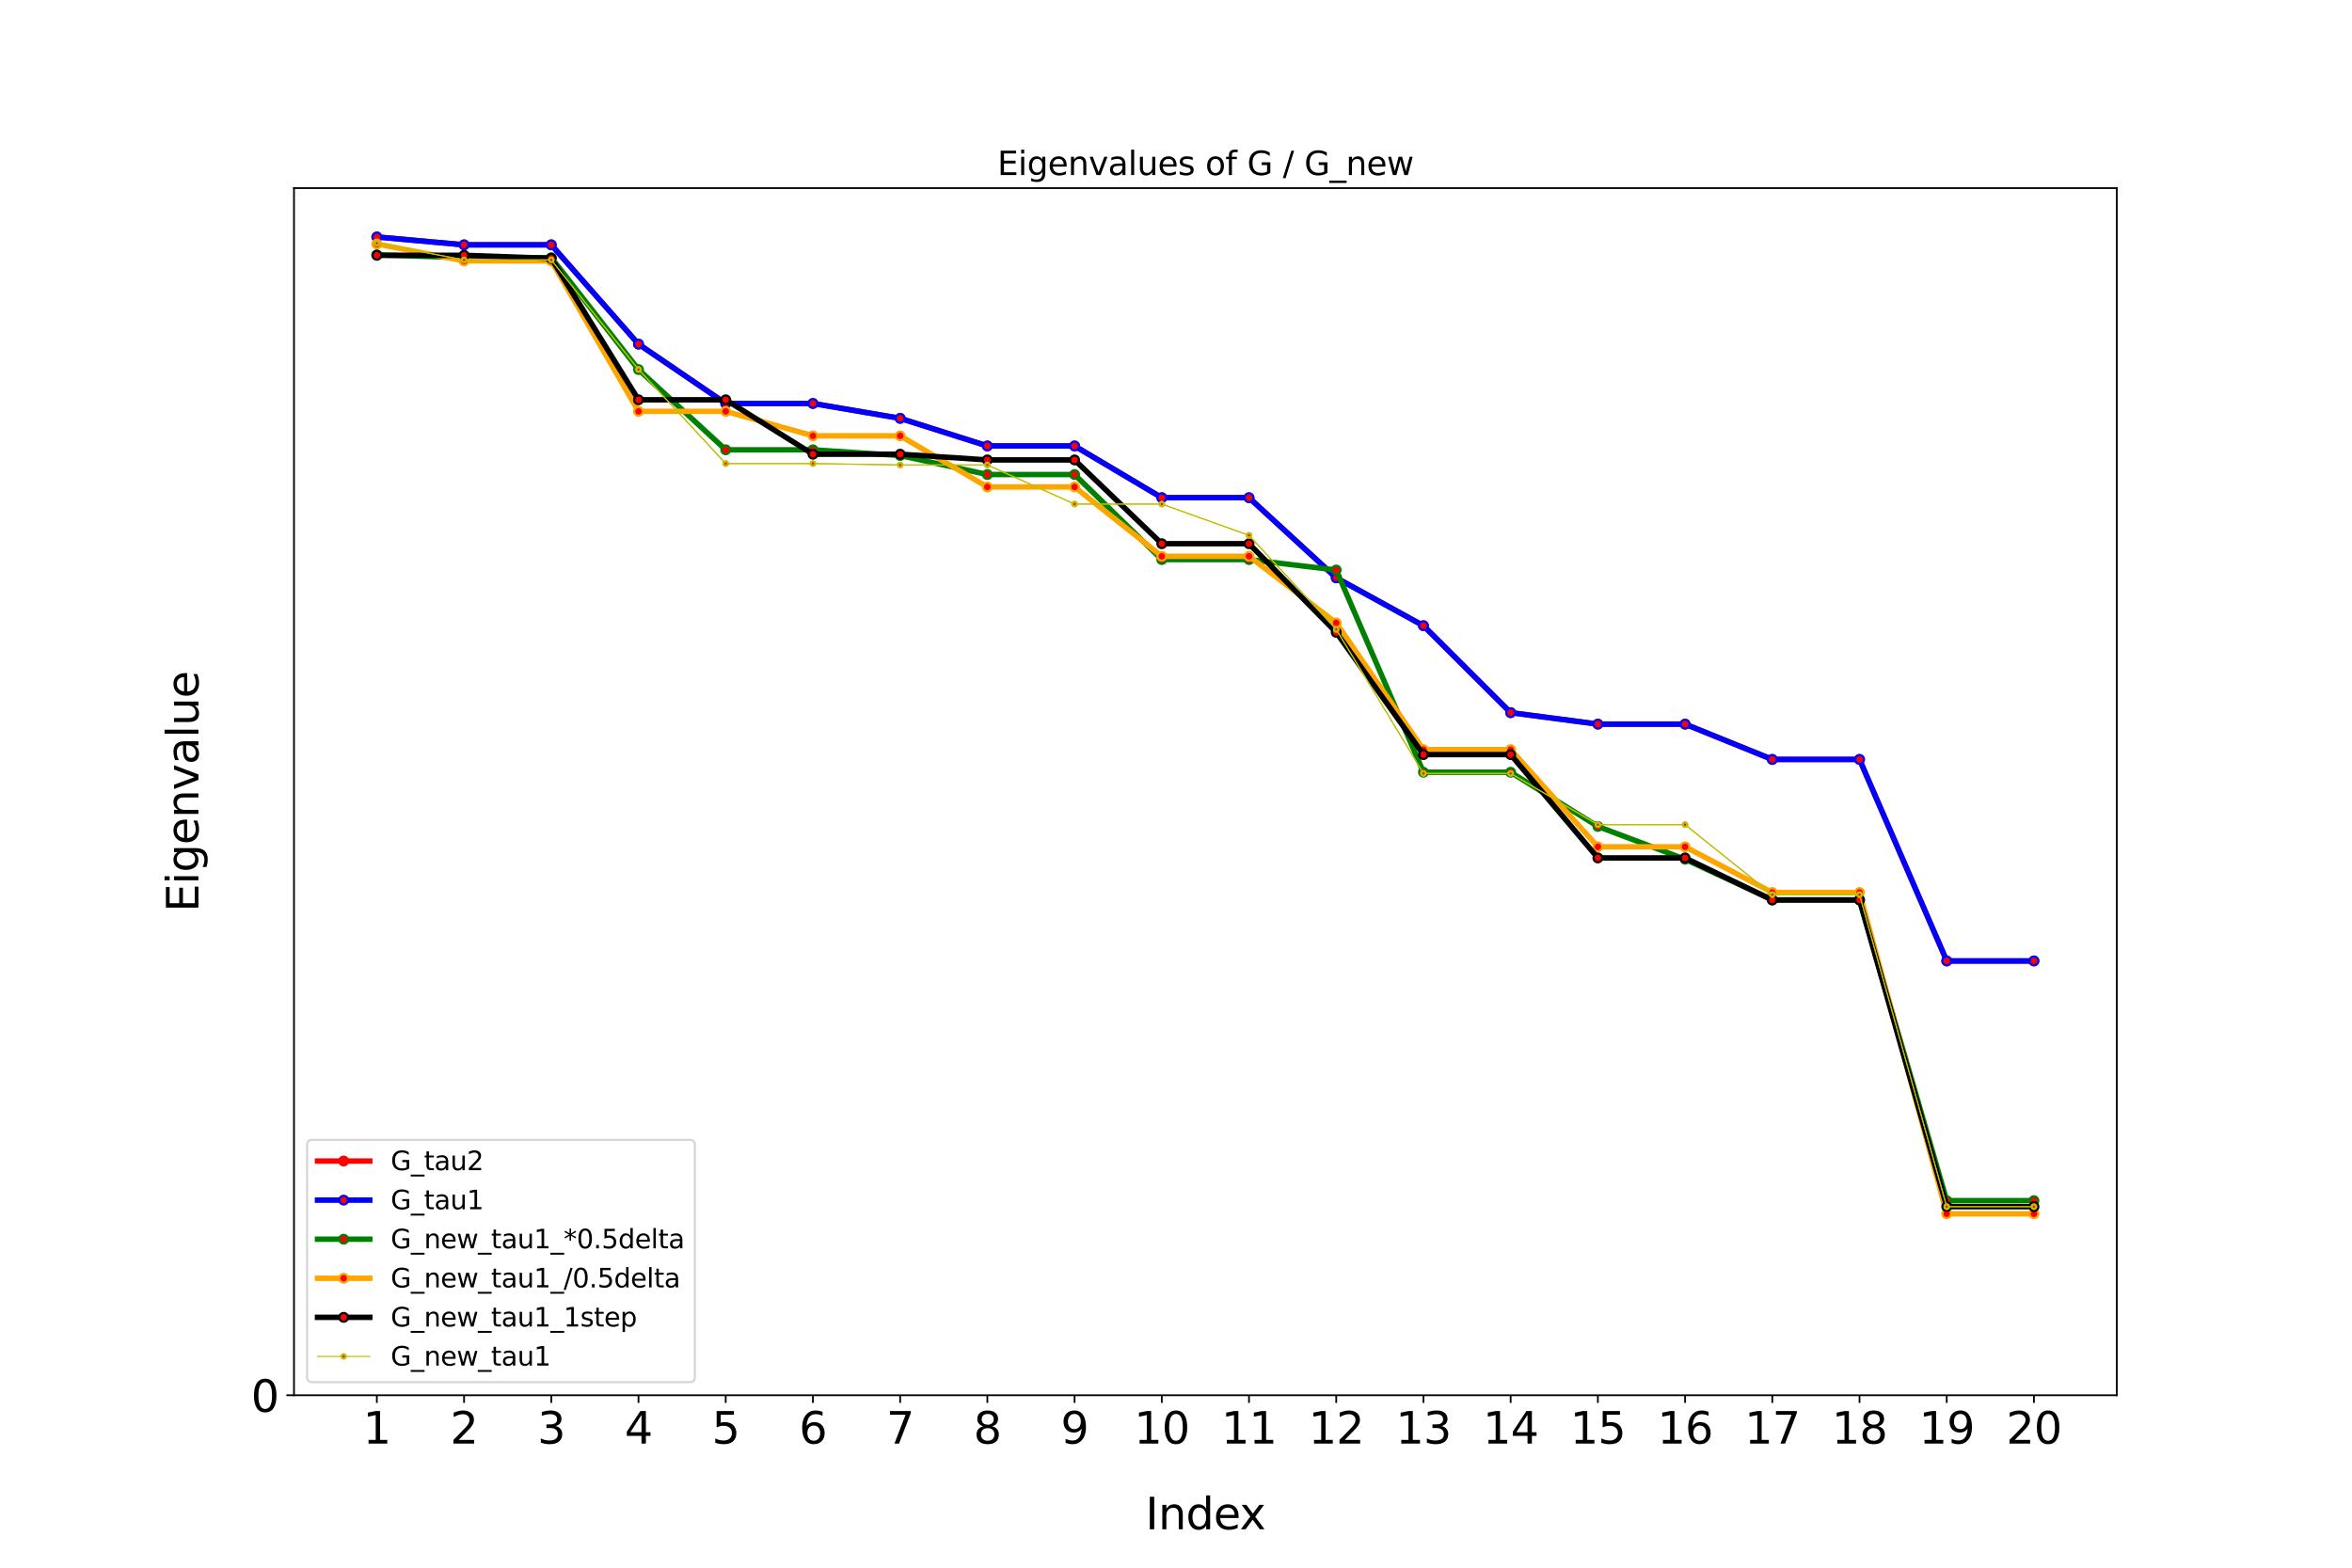 <?xml version="1.0" encoding="utf-8" standalone="no"?>
<!DOCTYPE svg PUBLIC "-//W3C//DTD SVG 1.1//EN"
  "http://www.w3.org/Graphics/SVG/1.1/DTD/svg11.dtd">
<svg xmlns:xlink="http://www.w3.org/1999/xlink" width="1080pt" height="720pt" viewBox="0 0 1080 720" xmlns="http://www.w3.org/2000/svg" version="1.1">
 <defs>
  <style type="text/css">*{stroke-linejoin: round; stroke-linecap: butt}</style>
 </defs>
 <g id="figure_1">
  <g id="patch_1">
   <path d="M 0 720 
L 1080 720 
L 1080 0 
L 0 0 
z
" style="fill: #ffffff"/>
  </g>
  <g id="axes_1">
   <g id="patch_2">
    <path d="M 135 640.8 
L 972 640.8 
L 972 86.4 
L 135 86.4 
z
" style="fill: #ffffff"/>
   </g>
   <g id="matplotlib.axis_1">
    <g id="xtick_1">
     <g id="line2d_1">
      <defs>
       <path id="mea03923ef5" d="M 0 0 
L 0 3.5 
" style="stroke: #000000; stroke-width: 0.8"/>
      </defs>
      <g>
       <use xlink:href="#mea03923ef5" x="173.045" y="640.8" style="stroke: #000000; stroke-width: 0.8"/>
      </g>
     </g>
     <g id="text_1">
      <!-- 1 -->
      <g transform="translate(166.683 662.997) scale(0.2 -0.2)">
       <defs>
        <path id="DejaVuSans-31" d="M 794 531 
L 1825 531 
L 1825 4091 
L 703 3866 
L 703 4441 
L 1819 4666 
L 2450 4666 
L 2450 531 
L 3481 531 
L 3481 0 
L 794 0 
L 794 531 
z
" transform="scale(0.016)"/>
       </defs>
       <use xlink:href="#DejaVuSans-31"/>
      </g>
     </g>
    </g>
    <g id="xtick_2">
     <g id="line2d_2">
      <g>
       <use xlink:href="#mea03923ef5" x="213.093" y="640.8" style="stroke: #000000; stroke-width: 0.8"/>
      </g>
     </g>
     <g id="text_2">
      <!-- 2 -->
      <g transform="translate(206.731 662.997) scale(0.2 -0.2)">
       <defs>
        <path id="DejaVuSans-32" d="M 1228 531 
L 3431 531 
L 3431 0 
L 469 0 
L 469 531 
Q 828 903 1448 1529 
Q 2069 2156 2228 2338 
Q 2531 2678 2651 2914 
Q 2772 3150 2772 3378 
Q 2772 3750 2511 3984 
Q 2250 4219 1831 4219 
Q 1534 4219 1204 4116 
Q 875 4013 500 3803 
L 500 4441 
Q 881 4594 1212 4672 
Q 1544 4750 1819 4750 
Q 2544 4750 2975 4387 
Q 3406 4025 3406 3419 
Q 3406 3131 3298 2873 
Q 3191 2616 2906 2266 
Q 2828 2175 2409 1742 
Q 1991 1309 1228 531 
z
" transform="scale(0.016)"/>
       </defs>
       <use xlink:href="#DejaVuSans-32"/>
      </g>
     </g>
    </g>
    <g id="xtick_3">
     <g id="line2d_3">
      <g>
       <use xlink:href="#mea03923ef5" x="253.141" y="640.8" style="stroke: #000000; stroke-width: 0.8"/>
      </g>
     </g>
     <g id="text_3">
      <!-- 3 -->
      <g transform="translate(246.779 662.997) scale(0.2 -0.2)">
       <defs>
        <path id="DejaVuSans-33" d="M 2597 2516 
Q 3050 2419 3304 2112 
Q 3559 1806 3559 1356 
Q 3559 666 3084 287 
Q 2609 -91 1734 -91 
Q 1441 -91 1130 -33 
Q 819 25 488 141 
L 488 750 
Q 750 597 1062 519 
Q 1375 441 1716 441 
Q 2309 441 2620 675 
Q 2931 909 2931 1356 
Q 2931 1769 2642 2001 
Q 2353 2234 1838 2234 
L 1294 2234 
L 1294 2753 
L 1863 2753 
Q 2328 2753 2575 2939 
Q 2822 3125 2822 3475 
Q 2822 3834 2567 4026 
Q 2313 4219 1838 4219 
Q 1578 4219 1281 4162 
Q 984 4106 628 3988 
L 628 4550 
Q 988 4650 1302 4700 
Q 1616 4750 1894 4750 
Q 2613 4750 3031 4423 
Q 3450 4097 3450 3541 
Q 3450 3153 3228 2886 
Q 3006 2619 2597 2516 
z
" transform="scale(0.016)"/>
       </defs>
       <use xlink:href="#DejaVuSans-33"/>
      </g>
     </g>
    </g>
    <g id="xtick_4">
     <g id="line2d_4">
      <g>
       <use xlink:href="#mea03923ef5" x="293.189" y="640.8" style="stroke: #000000; stroke-width: 0.8"/>
      </g>
     </g>
     <g id="text_4">
      <!-- 4 -->
      <g transform="translate(286.826 662.997) scale(0.2 -0.2)">
       <defs>
        <path id="DejaVuSans-34" d="M 2419 4116 
L 825 1625 
L 2419 1625 
L 2419 4116 
z
M 2253 4666 
L 3047 4666 
L 3047 1625 
L 3713 1625 
L 3713 1100 
L 3047 1100 
L 3047 0 
L 2419 0 
L 2419 1100 
L 313 1100 
L 313 1709 
L 2253 4666 
z
" transform="scale(0.016)"/>
       </defs>
       <use xlink:href="#DejaVuSans-34"/>
      </g>
     </g>
    </g>
    <g id="xtick_5">
     <g id="line2d_5">
      <g>
       <use xlink:href="#mea03923ef5" x="333.237" y="640.8" style="stroke: #000000; stroke-width: 0.8"/>
      </g>
     </g>
     <g id="text_5">
      <!-- 5 -->
      <g transform="translate(326.874 662.997) scale(0.2 -0.2)">
       <defs>
        <path id="DejaVuSans-35" d="M 691 4666 
L 3169 4666 
L 3169 4134 
L 1269 4134 
L 1269 2991 
Q 1406 3038 1543 3061 
Q 1681 3084 1819 3084 
Q 2600 3084 3056 2656 
Q 3513 2228 3513 1497 
Q 3513 744 3044 326 
Q 2575 -91 1722 -91 
Q 1428 -91 1123 -41 
Q 819 9 494 109 
L 494 744 
Q 775 591 1075 516 
Q 1375 441 1709 441 
Q 2250 441 2565 725 
Q 2881 1009 2881 1497 
Q 2881 1984 2565 2268 
Q 2250 2553 1709 2553 
Q 1456 2553 1204 2497 
Q 953 2441 691 2322 
L 691 4666 
z
" transform="scale(0.016)"/>
       </defs>
       <use xlink:href="#DejaVuSans-35"/>
      </g>
     </g>
    </g>
    <g id="xtick_6">
     <g id="line2d_6">
      <g>
       <use xlink:href="#mea03923ef5" x="373.285" y="640.8" style="stroke: #000000; stroke-width: 0.8"/>
      </g>
     </g>
     <g id="text_6">
      <!-- 6 -->
      <g transform="translate(366.922 662.997) scale(0.2 -0.2)">
       <defs>
        <path id="DejaVuSans-36" d="M 2113 2584 
Q 1688 2584 1439 2293 
Q 1191 2003 1191 1497 
Q 1191 994 1439 701 
Q 1688 409 2113 409 
Q 2538 409 2786 701 
Q 3034 994 3034 1497 
Q 3034 2003 2786 2293 
Q 2538 2584 2113 2584 
z
M 3366 4563 
L 3366 3988 
Q 3128 4100 2886 4159 
Q 2644 4219 2406 4219 
Q 1781 4219 1451 3797 
Q 1122 3375 1075 2522 
Q 1259 2794 1537 2939 
Q 1816 3084 2150 3084 
Q 2853 3084 3261 2657 
Q 3669 2231 3669 1497 
Q 3669 778 3244 343 
Q 2819 -91 2113 -91 
Q 1303 -91 875 529 
Q 447 1150 447 2328 
Q 447 3434 972 4092 
Q 1497 4750 2381 4750 
Q 2619 4750 2861 4703 
Q 3103 4656 3366 4563 
z
" transform="scale(0.016)"/>
       </defs>
       <use xlink:href="#DejaVuSans-36"/>
      </g>
     </g>
    </g>
    <g id="xtick_7">
     <g id="line2d_7">
      <g>
       <use xlink:href="#mea03923ef5" x="413.333" y="640.8" style="stroke: #000000; stroke-width: 0.8"/>
      </g>
     </g>
     <g id="text_7">
      <!-- 7 -->
      <g transform="translate(406.97 662.997) scale(0.2 -0.2)">
       <defs>
        <path id="DejaVuSans-37" d="M 525 4666 
L 3525 4666 
L 3525 4397 
L 1831 0 
L 1172 0 
L 2766 4134 
L 525 4134 
L 525 4666 
z
" transform="scale(0.016)"/>
       </defs>
       <use xlink:href="#DejaVuSans-37"/>
      </g>
     </g>
    </g>
    <g id="xtick_8">
     <g id="line2d_8">
      <g>
       <use xlink:href="#mea03923ef5" x="453.38" y="640.8" style="stroke: #000000; stroke-width: 0.8"/>
      </g>
     </g>
     <g id="text_8">
      <!-- 8 -->
      <g transform="translate(447.018 662.997) scale(0.2 -0.2)">
       <defs>
        <path id="DejaVuSans-38" d="M 2034 2216 
Q 1584 2216 1326 1975 
Q 1069 1734 1069 1313 
Q 1069 891 1326 650 
Q 1584 409 2034 409 
Q 2484 409 2743 651 
Q 3003 894 3003 1313 
Q 3003 1734 2745 1975 
Q 2488 2216 2034 2216 
z
M 1403 2484 
Q 997 2584 770 2862 
Q 544 3141 544 3541 
Q 544 4100 942 4425 
Q 1341 4750 2034 4750 
Q 2731 4750 3128 4425 
Q 3525 4100 3525 3541 
Q 3525 3141 3298 2862 
Q 3072 2584 2669 2484 
Q 3125 2378 3379 2068 
Q 3634 1759 3634 1313 
Q 3634 634 3220 271 
Q 2806 -91 2034 -91 
Q 1263 -91 848 271 
Q 434 634 434 1313 
Q 434 1759 690 2068 
Q 947 2378 1403 2484 
z
M 1172 3481 
Q 1172 3119 1398 2916 
Q 1625 2713 2034 2713 
Q 2441 2713 2670 2916 
Q 2900 3119 2900 3481 
Q 2900 3844 2670 4047 
Q 2441 4250 2034 4250 
Q 1625 4250 1398 4047 
Q 1172 3844 1172 3481 
z
" transform="scale(0.016)"/>
       </defs>
       <use xlink:href="#DejaVuSans-38"/>
      </g>
     </g>
    </g>
    <g id="xtick_9">
     <g id="line2d_9">
      <g>
       <use xlink:href="#mea03923ef5" x="493.428" y="640.8" style="stroke: #000000; stroke-width: 0.8"/>
      </g>
     </g>
     <g id="text_9">
      <!-- 9 -->
      <g transform="translate(487.066 662.997) scale(0.2 -0.2)">
       <defs>
        <path id="DejaVuSans-39" d="M 703 97 
L 703 672 
Q 941 559 1184 500 
Q 1428 441 1663 441 
Q 2288 441 2617 861 
Q 2947 1281 2994 2138 
Q 2813 1869 2534 1725 
Q 2256 1581 1919 1581 
Q 1219 1581 811 2004 
Q 403 2428 403 3163 
Q 403 3881 828 4315 
Q 1253 4750 1959 4750 
Q 2769 4750 3195 4129 
Q 3622 3509 3622 2328 
Q 3622 1225 3098 567 
Q 2575 -91 1691 -91 
Q 1453 -91 1209 -44 
Q 966 3 703 97 
z
M 1959 2075 
Q 2384 2075 2632 2365 
Q 2881 2656 2881 3163 
Q 2881 3666 2632 3958 
Q 2384 4250 1959 4250 
Q 1534 4250 1286 3958 
Q 1038 3666 1038 3163 
Q 1038 2656 1286 2365 
Q 1534 2075 1959 2075 
z
" transform="scale(0.016)"/>
       </defs>
       <use xlink:href="#DejaVuSans-39"/>
      </g>
     </g>
    </g>
    <g id="xtick_10">
     <g id="line2d_10">
      <g>
       <use xlink:href="#mea03923ef5" x="533.476" y="640.8" style="stroke: #000000; stroke-width: 0.8"/>
      </g>
     </g>
     <g id="text_10">
      <!-- 10 -->
      <g transform="translate(520.751 662.997) scale(0.2 -0.2)">
       <defs>
        <path id="DejaVuSans-30" d="M 2034 4250 
Q 1547 4250 1301 3770 
Q 1056 3291 1056 2328 
Q 1056 1369 1301 889 
Q 1547 409 2034 409 
Q 2525 409 2770 889 
Q 3016 1369 3016 2328 
Q 3016 3291 2770 3770 
Q 2525 4250 2034 4250 
z
M 2034 4750 
Q 2819 4750 3233 4129 
Q 3647 3509 3647 2328 
Q 3647 1150 3233 529 
Q 2819 -91 2034 -91 
Q 1250 -91 836 529 
Q 422 1150 422 2328 
Q 422 3509 836 4129 
Q 1250 4750 2034 4750 
z
" transform="scale(0.016)"/>
       </defs>
       <use xlink:href="#DejaVuSans-31"/>
       <use xlink:href="#DejaVuSans-30" x="63.623"/>
      </g>
     </g>
    </g>
    <g id="xtick_11">
     <g id="line2d_11">
      <g>
       <use xlink:href="#mea03923ef5" x="573.524" y="640.8" style="stroke: #000000; stroke-width: 0.8"/>
      </g>
     </g>
     <g id="text_11">
      <!-- 11 -->
      <g transform="translate(560.799 662.997) scale(0.2 -0.2)">
       <use xlink:href="#DejaVuSans-31"/>
       <use xlink:href="#DejaVuSans-31" x="63.623"/>
      </g>
     </g>
    </g>
    <g id="xtick_12">
     <g id="line2d_12">
      <g>
       <use xlink:href="#mea03923ef5" x="613.572" y="640.8" style="stroke: #000000; stroke-width: 0.8"/>
      </g>
     </g>
     <g id="text_12">
      <!-- 12 -->
      <g transform="translate(600.847 662.997) scale(0.2 -0.2)">
       <use xlink:href="#DejaVuSans-31"/>
       <use xlink:href="#DejaVuSans-32" x="63.623"/>
      </g>
     </g>
    </g>
    <g id="xtick_13">
     <g id="line2d_13">
      <g>
       <use xlink:href="#mea03923ef5" x="653.62" y="640.8" style="stroke: #000000; stroke-width: 0.8"/>
      </g>
     </g>
     <g id="text_13">
      <!-- 13 -->
      <g transform="translate(640.895 662.997) scale(0.2 -0.2)">
       <use xlink:href="#DejaVuSans-31"/>
       <use xlink:href="#DejaVuSans-33" x="63.623"/>
      </g>
     </g>
    </g>
    <g id="xtick_14">
     <g id="line2d_14">
      <g>
       <use xlink:href="#mea03923ef5" x="693.667" y="640.8" style="stroke: #000000; stroke-width: 0.8"/>
      </g>
     </g>
     <g id="text_14">
      <!-- 14 -->
      <g transform="translate(680.942 662.997) scale(0.2 -0.2)">
       <use xlink:href="#DejaVuSans-31"/>
       <use xlink:href="#DejaVuSans-34" x="63.623"/>
      </g>
     </g>
    </g>
    <g id="xtick_15">
     <g id="line2d_15">
      <g>
       <use xlink:href="#mea03923ef5" x="733.715" y="640.8" style="stroke: #000000; stroke-width: 0.8"/>
      </g>
     </g>
     <g id="text_15">
      <!-- 15 -->
      <g transform="translate(720.99 662.997) scale(0.2 -0.2)">
       <use xlink:href="#DejaVuSans-31"/>
       <use xlink:href="#DejaVuSans-35" x="63.623"/>
      </g>
     </g>
    </g>
    <g id="xtick_16">
     <g id="line2d_16">
      <g>
       <use xlink:href="#mea03923ef5" x="773.763" y="640.8" style="stroke: #000000; stroke-width: 0.8"/>
      </g>
     </g>
     <g id="text_16">
      <!-- 16 -->
      <g transform="translate(761.038 662.997) scale(0.2 -0.2)">
       <use xlink:href="#DejaVuSans-31"/>
       <use xlink:href="#DejaVuSans-36" x="63.623"/>
      </g>
     </g>
    </g>
    <g id="xtick_17">
     <g id="line2d_17">
      <g>
       <use xlink:href="#mea03923ef5" x="813.811" y="640.8" style="stroke: #000000; stroke-width: 0.8"/>
      </g>
     </g>
     <g id="text_17">
      <!-- 17 -->
      <g transform="translate(801.086 662.997) scale(0.2 -0.2)">
       <use xlink:href="#DejaVuSans-31"/>
       <use xlink:href="#DejaVuSans-37" x="63.623"/>
      </g>
     </g>
    </g>
    <g id="xtick_18">
     <g id="line2d_18">
      <g>
       <use xlink:href="#mea03923ef5" x="853.859" y="640.8" style="stroke: #000000; stroke-width: 0.8"/>
      </g>
     </g>
     <g id="text_18">
      <!-- 18 -->
      <g transform="translate(841.134 662.997) scale(0.2 -0.2)">
       <use xlink:href="#DejaVuSans-31"/>
       <use xlink:href="#DejaVuSans-38" x="63.623"/>
      </g>
     </g>
    </g>
    <g id="xtick_19">
     <g id="line2d_19">
      <g>
       <use xlink:href="#mea03923ef5" x="893.907" y="640.8" style="stroke: #000000; stroke-width: 0.8"/>
      </g>
     </g>
     <g id="text_19">
      <!-- 19 -->
      <g transform="translate(881.182 662.997) scale(0.2 -0.2)">
       <use xlink:href="#DejaVuSans-31"/>
       <use xlink:href="#DejaVuSans-39" x="63.623"/>
      </g>
     </g>
    </g>
    <g id="xtick_20">
     <g id="line2d_20">
      <g>
       <use xlink:href="#mea03923ef5" x="933.955" y="640.8" style="stroke: #000000; stroke-width: 0.8"/>
      </g>
     </g>
     <g id="text_20">
      <!-- 20 -->
      <g transform="translate(921.23 662.997) scale(0.2 -0.2)">
       <use xlink:href="#DejaVuSans-32"/>
       <use xlink:href="#DejaVuSans-30" x="63.623"/>
      </g>
     </g>
    </g>
    <g id="text_21">
     <!-- Index -->
     <g transform="translate(525.967 702.353) scale(0.2 -0.2)">
      <defs>
       <path id="DejaVuSans-49" d="M 628 4666 
L 1259 4666 
L 1259 0 
L 628 0 
L 628 4666 
z
" transform="scale(0.016)"/>
       <path id="DejaVuSans-6e" d="M 3513 2113 
L 3513 0 
L 2938 0 
L 2938 2094 
Q 2938 2591 2744 2837 
Q 2550 3084 2163 3084 
Q 1697 3084 1428 2787 
Q 1159 2491 1159 1978 
L 1159 0 
L 581 0 
L 581 3500 
L 1159 3500 
L 1159 2956 
Q 1366 3272 1645 3428 
Q 1925 3584 2291 3584 
Q 2894 3584 3203 3211 
Q 3513 2838 3513 2113 
z
" transform="scale(0.016)"/>
       <path id="DejaVuSans-64" d="M 2906 2969 
L 2906 4863 
L 3481 4863 
L 3481 0 
L 2906 0 
L 2906 525 
Q 2725 213 2448 61 
Q 2172 -91 1784 -91 
Q 1150 -91 751 415 
Q 353 922 353 1747 
Q 353 2572 751 3078 
Q 1150 3584 1784 3584 
Q 2172 3584 2448 3432 
Q 2725 3281 2906 2969 
z
M 947 1747 
Q 947 1113 1208 752 
Q 1469 391 1925 391 
Q 2381 391 2643 752 
Q 2906 1113 2906 1747 
Q 2906 2381 2643 2742 
Q 2381 3103 1925 3103 
Q 1469 3103 1208 2742 
Q 947 2381 947 1747 
z
" transform="scale(0.016)"/>
       <path id="DejaVuSans-65" d="M 3597 1894 
L 3597 1613 
L 953 1613 
Q 991 1019 1311 708 
Q 1631 397 2203 397 
Q 2534 397 2845 478 
Q 3156 559 3463 722 
L 3463 178 
Q 3153 47 2828 -22 
Q 2503 -91 2169 -91 
Q 1331 -91 842 396 
Q 353 884 353 1716 
Q 353 2575 817 3079 
Q 1281 3584 2069 3584 
Q 2775 3584 3186 3129 
Q 3597 2675 3597 1894 
z
M 3022 2063 
Q 3016 2534 2758 2815 
Q 2500 3097 2075 3097 
Q 1594 3097 1305 2825 
Q 1016 2553 972 2059 
L 3022 2063 
z
" transform="scale(0.016)"/>
       <path id="DejaVuSans-78" d="M 3513 3500 
L 2247 1797 
L 3578 0 
L 2900 0 
L 1881 1375 
L 863 0 
L 184 0 
L 1544 1831 
L 300 3500 
L 978 3500 
L 1906 2253 
L 2834 3500 
L 3513 3500 
z
" transform="scale(0.016)"/>
      </defs>
      <use xlink:href="#DejaVuSans-49"/>
      <use xlink:href="#DejaVuSans-6e" x="29.492"/>
      <use xlink:href="#DejaVuSans-64" x="92.871"/>
      <use xlink:href="#DejaVuSans-65" x="156.348"/>
      <use xlink:href="#DejaVuSans-78" x="216.121"/>
     </g>
    </g>
   </g>
   <g id="matplotlib.axis_2">
    <g id="ytick_1">
     <g id="line2d_21">
      <defs>
       <path id="mc230d4b2c9" d="M 0 0 
L -3.5 0 
" style="stroke: #000000; stroke-width: 0.8"/>
      </defs>
      <g>
       <use xlink:href="#mc230d4b2c9" x="135" y="640.8" style="stroke: #000000; stroke-width: 0.8"/>
      </g>
     </g>
     <g id="text_22">
      <!-- 0 -->
      <g transform="translate(115.275 648.398) scale(0.2 -0.2)">
       <use xlink:href="#DejaVuSans-30"/>
      </g>
     </g>
    </g>
    <g id="text_23">
     <!-- Eigenvalue -->
     <g transform="translate(91.116 418.852) rotate(-90) scale(0.2 -0.2)">
      <defs>
       <path id="DejaVuSans-45" d="M 628 4666 
L 3578 4666 
L 3578 4134 
L 1259 4134 
L 1259 2753 
L 3481 2753 
L 3481 2222 
L 1259 2222 
L 1259 531 
L 3634 531 
L 3634 0 
L 628 0 
L 628 4666 
z
" transform="scale(0.016)"/>
       <path id="DejaVuSans-69" d="M 603 3500 
L 1178 3500 
L 1178 0 
L 603 0 
L 603 3500 
z
M 603 4863 
L 1178 4863 
L 1178 4134 
L 603 4134 
L 603 4863 
z
" transform="scale(0.016)"/>
       <path id="DejaVuSans-67" d="M 2906 1791 
Q 2906 2416 2648 2759 
Q 2391 3103 1925 3103 
Q 1463 3103 1205 2759 
Q 947 2416 947 1791 
Q 947 1169 1205 825 
Q 1463 481 1925 481 
Q 2391 481 2648 825 
Q 2906 1169 2906 1791 
z
M 3481 434 
Q 3481 -459 3084 -895 
Q 2688 -1331 1869 -1331 
Q 1566 -1331 1297 -1286 
Q 1028 -1241 775 -1147 
L 775 -588 
Q 1028 -725 1275 -790 
Q 1522 -856 1778 -856 
Q 2344 -856 2625 -561 
Q 2906 -266 2906 331 
L 2906 616 
Q 2728 306 2450 153 
Q 2172 0 1784 0 
Q 1141 0 747 490 
Q 353 981 353 1791 
Q 353 2603 747 3093 
Q 1141 3584 1784 3584 
Q 2172 3584 2450 3431 
Q 2728 3278 2906 2969 
L 2906 3500 
L 3481 3500 
L 3481 434 
z
" transform="scale(0.016)"/>
       <path id="DejaVuSans-76" d="M 191 3500 
L 800 3500 
L 1894 563 
L 2988 3500 
L 3597 3500 
L 2284 0 
L 1503 0 
L 191 3500 
z
" transform="scale(0.016)"/>
       <path id="DejaVuSans-61" d="M 2194 1759 
Q 1497 1759 1228 1600 
Q 959 1441 959 1056 
Q 959 750 1161 570 
Q 1363 391 1709 391 
Q 2188 391 2477 730 
Q 2766 1069 2766 1631 
L 2766 1759 
L 2194 1759 
z
M 3341 1997 
L 3341 0 
L 2766 0 
L 2766 531 
Q 2569 213 2275 61 
Q 1981 -91 1556 -91 
Q 1019 -91 701 211 
Q 384 513 384 1019 
Q 384 1609 779 1909 
Q 1175 2209 1959 2209 
L 2766 2209 
L 2766 2266 
Q 2766 2663 2505 2880 
Q 2244 3097 1772 3097 
Q 1472 3097 1187 3025 
Q 903 2953 641 2809 
L 641 3341 
Q 956 3463 1253 3523 
Q 1550 3584 1831 3584 
Q 2591 3584 2966 3190 
Q 3341 2797 3341 1997 
z
" transform="scale(0.016)"/>
       <path id="DejaVuSans-6c" d="M 603 4863 
L 1178 4863 
L 1178 0 
L 603 0 
L 603 4863 
z
" transform="scale(0.016)"/>
       <path id="DejaVuSans-75" d="M 544 1381 
L 544 3500 
L 1119 3500 
L 1119 1403 
Q 1119 906 1312 657 
Q 1506 409 1894 409 
Q 2359 409 2629 706 
Q 2900 1003 2900 1516 
L 2900 3500 
L 3475 3500 
L 3475 0 
L 2900 0 
L 2900 538 
Q 2691 219 2414 64 
Q 2138 -91 1772 -91 
Q 1169 -91 856 284 
Q 544 659 544 1381 
z
M 1991 3584 
L 1991 3584 
z
" transform="scale(0.016)"/>
      </defs>
      <use xlink:href="#DejaVuSans-45"/>
      <use xlink:href="#DejaVuSans-69" x="63.184"/>
      <use xlink:href="#DejaVuSans-67" x="90.967"/>
      <use xlink:href="#DejaVuSans-65" x="154.443"/>
      <use xlink:href="#DejaVuSans-6e" x="215.967"/>
      <use xlink:href="#DejaVuSans-76" x="279.346"/>
      <use xlink:href="#DejaVuSans-61" x="338.525"/>
      <use xlink:href="#DejaVuSans-6c" x="399.805"/>
      <use xlink:href="#DejaVuSans-75" x="427.588"/>
      <use xlink:href="#DejaVuSans-65" x="490.967"/>
     </g>
    </g>
   </g>
   <g id="line2d_22">
    <path d="M 173.045 108.832 
L 213.093 112.449 
L 253.141 112.449 
L 293.189 158.035 
L 333.237 185.302 
L 373.285 185.302 
L 413.333 192.133 
L 453.38 204.819 
L 493.428 204.819 
L 533.476 228.576 
L 573.524 228.576 
L 613.572 265.375 
L 653.62 287.37 
L 693.667 327.301 
L 733.715 332.573 
L 773.763 332.573 
L 813.811 348.79 
L 853.859 348.79 
L 893.907 441.333 
L 933.955 441.333 
" clip-path="url(#p890be10ba0)" style="fill: none; stroke: #ff0000; stroke-width: 2.5; stroke-linecap: square"/>
    <defs>
     <path id="md6b1326caa" d="M 0 2 
C 0.53 2 1.039 1.789 1.414 1.414 
C 1.789 1.039 2 0.53 2 0 
C 2 -0.53 1.789 -1.039 1.414 -1.414 
C 1.039 -1.789 0.53 -2 0 -2 
C -0.53 -2 -1.039 -1.789 -1.414 -1.414 
C -1.789 -1.039 -2 -0.53 -2 0 
C -2 0.53 -1.789 1.039 -1.414 1.414 
C -1.039 1.789 -0.53 2 0 2 
z
" style="stroke: #ff0000"/>
    </defs>
    <g clip-path="url(#p890be10ba0)">
     <use xlink:href="#md6b1326caa" x="173.045" y="108.832" style="fill: #ff0000; stroke: #ff0000"/>
     <use xlink:href="#md6b1326caa" x="213.093" y="112.449" style="fill: #ff0000; stroke: #ff0000"/>
     <use xlink:href="#md6b1326caa" x="253.141" y="112.449" style="fill: #ff0000; stroke: #ff0000"/>
     <use xlink:href="#md6b1326caa" x="293.189" y="158.035" style="fill: #ff0000; stroke: #ff0000"/>
     <use xlink:href="#md6b1326caa" x="333.237" y="185.302" style="fill: #ff0000; stroke: #ff0000"/>
     <use xlink:href="#md6b1326caa" x="373.285" y="185.302" style="fill: #ff0000; stroke: #ff0000"/>
     <use xlink:href="#md6b1326caa" x="413.333" y="192.133" style="fill: #ff0000; stroke: #ff0000"/>
     <use xlink:href="#md6b1326caa" x="453.38" y="204.819" style="fill: #ff0000; stroke: #ff0000"/>
     <use xlink:href="#md6b1326caa" x="493.428" y="204.819" style="fill: #ff0000; stroke: #ff0000"/>
     <use xlink:href="#md6b1326caa" x="533.476" y="228.576" style="fill: #ff0000; stroke: #ff0000"/>
     <use xlink:href="#md6b1326caa" x="573.524" y="228.576" style="fill: #ff0000; stroke: #ff0000"/>
     <use xlink:href="#md6b1326caa" x="613.572" y="265.375" style="fill: #ff0000; stroke: #ff0000"/>
     <use xlink:href="#md6b1326caa" x="653.62" y="287.37" style="fill: #ff0000; stroke: #ff0000"/>
     <use xlink:href="#md6b1326caa" x="693.667" y="327.301" style="fill: #ff0000; stroke: #ff0000"/>
     <use xlink:href="#md6b1326caa" x="733.715" y="332.573" style="fill: #ff0000; stroke: #ff0000"/>
     <use xlink:href="#md6b1326caa" x="773.763" y="332.573" style="fill: #ff0000; stroke: #ff0000"/>
     <use xlink:href="#md6b1326caa" x="813.811" y="348.79" style="fill: #ff0000; stroke: #ff0000"/>
     <use xlink:href="#md6b1326caa" x="853.859" y="348.79" style="fill: #ff0000; stroke: #ff0000"/>
     <use xlink:href="#md6b1326caa" x="893.907" y="441.333" style="fill: #ff0000; stroke: #ff0000"/>
     <use xlink:href="#md6b1326caa" x="933.955" y="441.333" style="fill: #ff0000; stroke: #ff0000"/>
    </g>
   </g>
   <g id="line2d_23">
    <path d="M 173.045 108.832 
L 213.093 112.449 
L 253.141 112.449 
L 293.189 158.035 
L 333.237 185.302 
L 373.285 185.302 
L 413.333 192.133 
L 453.38 204.819 
L 493.428 204.819 
L 533.476 228.576 
L 573.524 228.576 
L 613.572 265.375 
L 653.62 287.37 
L 693.667 327.301 
L 733.715 332.573 
L 773.763 332.573 
L 813.811 348.79 
L 853.859 348.79 
L 893.907 441.333 
L 933.955 441.333 
" clip-path="url(#p890be10ba0)" style="fill: none; stroke: #0000ff; stroke-width: 2.5; stroke-linecap: square"/>
    <defs>
     <path id="me2614e442a" d="M 0 2 
C 0.53 2 1.039 1.789 1.414 1.414 
C 1.789 1.039 2 0.53 2 0 
C 2 -0.53 1.789 -1.039 1.414 -1.414 
C 1.039 -1.789 0.53 -2 0 -2 
C -0.53 -2 -1.039 -1.789 -1.414 -1.414 
C -1.789 -1.039 -2 -0.53 -2 0 
C -2 0.53 -1.789 1.039 -1.414 1.414 
C -1.039 1.789 -0.53 2 0 2 
z
" style="stroke: #0000ff"/>
    </defs>
    <g clip-path="url(#p890be10ba0)">
     <use xlink:href="#me2614e442a" x="173.045" y="108.832" style="fill: #ff0000; stroke: #0000ff"/>
     <use xlink:href="#me2614e442a" x="213.093" y="112.449" style="fill: #ff0000; stroke: #0000ff"/>
     <use xlink:href="#me2614e442a" x="253.141" y="112.449" style="fill: #ff0000; stroke: #0000ff"/>
     <use xlink:href="#me2614e442a" x="293.189" y="158.035" style="fill: #ff0000; stroke: #0000ff"/>
     <use xlink:href="#me2614e442a" x="333.237" y="185.302" style="fill: #ff0000; stroke: #0000ff"/>
     <use xlink:href="#me2614e442a" x="373.285" y="185.302" style="fill: #ff0000; stroke: #0000ff"/>
     <use xlink:href="#me2614e442a" x="413.333" y="192.133" style="fill: #ff0000; stroke: #0000ff"/>
     <use xlink:href="#me2614e442a" x="453.38" y="204.819" style="fill: #ff0000; stroke: #0000ff"/>
     <use xlink:href="#me2614e442a" x="493.428" y="204.819" style="fill: #ff0000; stroke: #0000ff"/>
     <use xlink:href="#me2614e442a" x="533.476" y="228.576" style="fill: #ff0000; stroke: #0000ff"/>
     <use xlink:href="#me2614e442a" x="573.524" y="228.576" style="fill: #ff0000; stroke: #0000ff"/>
     <use xlink:href="#me2614e442a" x="613.572" y="265.375" style="fill: #ff0000; stroke: #0000ff"/>
     <use xlink:href="#me2614e442a" x="653.62" y="287.37" style="fill: #ff0000; stroke: #0000ff"/>
     <use xlink:href="#me2614e442a" x="693.667" y="327.301" style="fill: #ff0000; stroke: #0000ff"/>
     <use xlink:href="#me2614e442a" x="733.715" y="332.573" style="fill: #ff0000; stroke: #0000ff"/>
     <use xlink:href="#me2614e442a" x="773.763" y="332.573" style="fill: #ff0000; stroke: #0000ff"/>
     <use xlink:href="#me2614e442a" x="813.811" y="348.79" style="fill: #ff0000; stroke: #0000ff"/>
     <use xlink:href="#me2614e442a" x="853.859" y="348.79" style="fill: #ff0000; stroke: #0000ff"/>
     <use xlink:href="#me2614e442a" x="893.907" y="441.333" style="fill: #ff0000; stroke: #0000ff"/>
     <use xlink:href="#me2614e442a" x="933.955" y="441.333" style="fill: #ff0000; stroke: #0000ff"/>
    </g>
   </g>
   <g id="line2d_24">
    <path d="M 173.045 117.049 
L 213.093 118.328 
L 253.141 118.328 
L 293.189 169.721 
L 333.237 206.58 
L 373.285 206.58 
L 413.333 209.211 
L 453.38 217.945 
L 493.428 217.945 
L 533.476 256.994 
L 573.524 256.994 
L 613.572 261.795 
L 653.62 354.666 
L 693.667 354.666 
L 733.715 379.574 
L 773.763 394.633 
L 813.811 413.279 
L 853.859 413.279 
L 893.907 551.422 
L 933.955 551.422 
" clip-path="url(#p890be10ba0)" style="fill: none; stroke: #008000; stroke-width: 2.5; stroke-linecap: square"/>
    <defs>
     <path id="mddfb6d7dfc" d="M 0 2 
C 0.53 2 1.039 1.789 1.414 1.414 
C 1.789 1.039 2 0.53 2 0 
C 2 -0.53 1.789 -1.039 1.414 -1.414 
C 1.039 -1.789 0.53 -2 0 -2 
C -0.53 -2 -1.039 -1.789 -1.414 -1.414 
C -1.789 -1.039 -2 -0.53 -2 0 
C -2 0.53 -1.789 1.039 -1.414 1.414 
C -1.039 1.789 -0.53 2 0 2 
z
" style="stroke: #008000"/>
    </defs>
    <g clip-path="url(#p890be10ba0)">
     <use xlink:href="#mddfb6d7dfc" x="173.045" y="117.049" style="fill: #ff0000; stroke: #008000"/>
     <use xlink:href="#mddfb6d7dfc" x="213.093" y="118.328" style="fill: #ff0000; stroke: #008000"/>
     <use xlink:href="#mddfb6d7dfc" x="253.141" y="118.328" style="fill: #ff0000; stroke: #008000"/>
     <use xlink:href="#mddfb6d7dfc" x="293.189" y="169.721" style="fill: #ff0000; stroke: #008000"/>
     <use xlink:href="#mddfb6d7dfc" x="333.237" y="206.58" style="fill: #ff0000; stroke: #008000"/>
     <use xlink:href="#mddfb6d7dfc" x="373.285" y="206.58" style="fill: #ff0000; stroke: #008000"/>
     <use xlink:href="#mddfb6d7dfc" x="413.333" y="209.211" style="fill: #ff0000; stroke: #008000"/>
     <use xlink:href="#mddfb6d7dfc" x="453.38" y="217.945" style="fill: #ff0000; stroke: #008000"/>
     <use xlink:href="#mddfb6d7dfc" x="493.428" y="217.945" style="fill: #ff0000; stroke: #008000"/>
     <use xlink:href="#mddfb6d7dfc" x="533.476" y="256.994" style="fill: #ff0000; stroke: #008000"/>
     <use xlink:href="#mddfb6d7dfc" x="573.524" y="256.994" style="fill: #ff0000; stroke: #008000"/>
     <use xlink:href="#mddfb6d7dfc" x="613.572" y="261.795" style="fill: #ff0000; stroke: #008000"/>
     <use xlink:href="#mddfb6d7dfc" x="653.62" y="354.666" style="fill: #ff0000; stroke: #008000"/>
     <use xlink:href="#mddfb6d7dfc" x="693.667" y="354.666" style="fill: #ff0000; stroke: #008000"/>
     <use xlink:href="#mddfb6d7dfc" x="733.715" y="379.574" style="fill: #ff0000; stroke: #008000"/>
     <use xlink:href="#mddfb6d7dfc" x="773.763" y="394.633" style="fill: #ff0000; stroke: #008000"/>
     <use xlink:href="#mddfb6d7dfc" x="813.811" y="413.279" style="fill: #ff0000; stroke: #008000"/>
     <use xlink:href="#mddfb6d7dfc" x="853.859" y="413.279" style="fill: #ff0000; stroke: #008000"/>
     <use xlink:href="#mddfb6d7dfc" x="893.907" y="551.422" style="fill: #ff0000; stroke: #008000"/>
     <use xlink:href="#mddfb6d7dfc" x="933.955" y="551.422" style="fill: #ff0000; stroke: #008000"/>
    </g>
   </g>
   <g id="line2d_25">
    <path d="M 173.045 112.047 
L 213.093 119.824 
L 253.141 119.824 
L 293.189 188.927 
L 333.237 188.927 
L 373.285 200.164 
L 413.333 200.164 
L 453.38 223.646 
L 493.428 223.646 
L 533.476 255.487 
L 573.524 255.487 
L 613.572 286.09 
L 653.62 344.262 
L 693.667 344.262 
L 733.715 388.915 
L 773.763 388.915 
L 813.811 409.89 
L 853.859 409.89 
L 893.907 557.465 
L 933.955 557.465 
" clip-path="url(#p890be10ba0)" style="fill: none; stroke: #ffa500; stroke-width: 2.5; stroke-linecap: square"/>
    <defs>
     <path id="m5d67e08339" d="M 0 2 
C 0.53 2 1.039 1.789 1.414 1.414 
C 1.789 1.039 2 0.53 2 0 
C 2 -0.53 1.789 -1.039 1.414 -1.414 
C 1.039 -1.789 0.53 -2 0 -2 
C -0.53 -2 -1.039 -1.789 -1.414 -1.414 
C -1.789 -1.039 -2 -0.53 -2 0 
C -2 0.53 -1.789 1.039 -1.414 1.414 
C -1.039 1.789 -0.53 2 0 2 
z
" style="stroke: #ffa500"/>
    </defs>
    <g clip-path="url(#p890be10ba0)">
     <use xlink:href="#m5d67e08339" x="173.045" y="112.047" style="fill: #ff0000; stroke: #ffa500"/>
     <use xlink:href="#m5d67e08339" x="213.093" y="119.824" style="fill: #ff0000; stroke: #ffa500"/>
     <use xlink:href="#m5d67e08339" x="253.141" y="119.824" style="fill: #ff0000; stroke: #ffa500"/>
     <use xlink:href="#m5d67e08339" x="293.189" y="188.927" style="fill: #ff0000; stroke: #ffa500"/>
     <use xlink:href="#m5d67e08339" x="333.237" y="188.927" style="fill: #ff0000; stroke: #ffa500"/>
     <use xlink:href="#m5d67e08339" x="373.285" y="200.164" style="fill: #ff0000; stroke: #ffa500"/>
     <use xlink:href="#m5d67e08339" x="413.333" y="200.164" style="fill: #ff0000; stroke: #ffa500"/>
     <use xlink:href="#m5d67e08339" x="453.38" y="223.646" style="fill: #ff0000; stroke: #ffa500"/>
     <use xlink:href="#m5d67e08339" x="493.428" y="223.646" style="fill: #ff0000; stroke: #ffa500"/>
     <use xlink:href="#m5d67e08339" x="533.476" y="255.487" style="fill: #ff0000; stroke: #ffa500"/>
     <use xlink:href="#m5d67e08339" x="573.524" y="255.487" style="fill: #ff0000; stroke: #ffa500"/>
     <use xlink:href="#m5d67e08339" x="613.572" y="286.09" style="fill: #ff0000; stroke: #ffa500"/>
     <use xlink:href="#m5d67e08339" x="653.62" y="344.262" style="fill: #ff0000; stroke: #ffa500"/>
     <use xlink:href="#m5d67e08339" x="693.667" y="344.262" style="fill: #ff0000; stroke: #ffa500"/>
     <use xlink:href="#m5d67e08339" x="733.715" y="388.915" style="fill: #ff0000; stroke: #ffa500"/>
     <use xlink:href="#m5d67e08339" x="773.763" y="388.915" style="fill: #ff0000; stroke: #ffa500"/>
     <use xlink:href="#m5d67e08339" x="813.811" y="409.89" style="fill: #ff0000; stroke: #ffa500"/>
     <use xlink:href="#m5d67e08339" x="853.859" y="409.89" style="fill: #ff0000; stroke: #ffa500"/>
     <use xlink:href="#m5d67e08339" x="893.907" y="557.465" style="fill: #ff0000; stroke: #ffa500"/>
     <use xlink:href="#m5d67e08339" x="933.955" y="557.465" style="fill: #ff0000; stroke: #ffa500"/>
    </g>
   </g>
   <g id="line2d_26">
    <path d="M 173.045 117.248 
L 213.093 117.248 
L 253.141 118.663 
L 293.189 183.622 
L 333.237 183.622 
L 373.285 208.603 
L 413.333 208.603 
L 453.38 211.23 
L 493.428 211.23 
L 533.476 249.718 
L 573.524 249.718 
L 613.572 290.426 
L 653.62 346.569 
L 693.667 346.569 
L 733.715 394.031 
L 773.763 394.031 
L 813.811 413.346 
L 853.859 413.346 
L 893.907 554.177 
L 933.955 554.177 
" clip-path="url(#p890be10ba0)" style="fill: none; stroke: #000000; stroke-width: 2.5; stroke-linecap: square"/>
    <defs>
     <path id="mca8c18b533" d="M 0 2 
C 0.53 2 1.039 1.789 1.414 1.414 
C 1.789 1.039 2 0.53 2 0 
C 2 -0.53 1.789 -1.039 1.414 -1.414 
C 1.039 -1.789 0.53 -2 0 -2 
C -0.53 -2 -1.039 -1.789 -1.414 -1.414 
C -1.789 -1.039 -2 -0.53 -2 0 
C -2 0.53 -1.789 1.039 -1.414 1.414 
C -1.039 1.789 -0.53 2 0 2 
z
" style="stroke: #000000"/>
    </defs>
    <g clip-path="url(#p890be10ba0)">
     <use xlink:href="#mca8c18b533" x="173.045" y="117.248" style="fill: #ff0000; stroke: #000000"/>
     <use xlink:href="#mca8c18b533" x="213.093" y="117.248" style="fill: #ff0000; stroke: #000000"/>
     <use xlink:href="#mca8c18b533" x="253.141" y="118.663" style="fill: #ff0000; stroke: #000000"/>
     <use xlink:href="#mca8c18b533" x="293.189" y="183.622" style="fill: #ff0000; stroke: #000000"/>
     <use xlink:href="#mca8c18b533" x="333.237" y="183.622" style="fill: #ff0000; stroke: #000000"/>
     <use xlink:href="#mca8c18b533" x="373.285" y="208.603" style="fill: #ff0000; stroke: #000000"/>
     <use xlink:href="#mca8c18b533" x="413.333" y="208.603" style="fill: #ff0000; stroke: #000000"/>
     <use xlink:href="#mca8c18b533" x="453.38" y="211.23" style="fill: #ff0000; stroke: #000000"/>
     <use xlink:href="#mca8c18b533" x="493.428" y="211.23" style="fill: #ff0000; stroke: #000000"/>
     <use xlink:href="#mca8c18b533" x="533.476" y="249.718" style="fill: #ff0000; stroke: #000000"/>
     <use xlink:href="#mca8c18b533" x="573.524" y="249.718" style="fill: #ff0000; stroke: #000000"/>
     <use xlink:href="#mca8c18b533" x="613.572" y="290.426" style="fill: #ff0000; stroke: #000000"/>
     <use xlink:href="#mca8c18b533" x="653.62" y="346.569" style="fill: #ff0000; stroke: #000000"/>
     <use xlink:href="#mca8c18b533" x="693.667" y="346.569" style="fill: #ff0000; stroke: #000000"/>
     <use xlink:href="#mca8c18b533" x="733.715" y="394.031" style="fill: #ff0000; stroke: #000000"/>
     <use xlink:href="#mca8c18b533" x="773.763" y="394.031" style="fill: #ff0000; stroke: #000000"/>
     <use xlink:href="#mca8c18b533" x="813.811" y="413.346" style="fill: #ff0000; stroke: #000000"/>
     <use xlink:href="#mca8c18b533" x="853.859" y="413.346" style="fill: #ff0000; stroke: #000000"/>
     <use xlink:href="#mca8c18b533" x="893.907" y="554.177" style="fill: #ff0000; stroke: #000000"/>
     <use xlink:href="#mca8c18b533" x="933.955" y="554.177" style="fill: #ff0000; stroke: #000000"/>
    </g>
   </g>
   <g id="line2d_27">
    <path d="M 173.045 111.721 
L 213.093 119.376 
L 253.141 119.376 
L 293.189 169.69 
L 333.237 212.906 
L 373.285 212.906 
L 413.333 213.543 
L 453.38 213.543 
L 493.428 231.51 
L 533.476 231.51 
L 573.524 245.871 
L 613.572 289.08 
L 653.62 355.206 
L 693.667 355.206 
L 733.715 378.748 
L 773.763 378.748 
L 813.811 410.887 
L 853.859 410.887 
L 893.907 554.209 
L 933.955 554.209 
" clip-path="url(#p890be10ba0)" style="fill: none; stroke: #bfbf00; stroke-width: 0.5; stroke-linecap: square"/>
    <defs>
     <path id="m71fe6fcd78" d="M 0 1 
C 0.265 1 0.52 0.895 0.707 0.707 
C 0.895 0.52 1 0.265 1 0 
C 1 -0.265 0.895 -0.52 0.707 -0.707 
C 0.52 -0.895 0.265 -1 0 -1 
C -0.265 -1 -0.52 -0.895 -0.707 -0.707 
C -0.895 -0.52 -1 -0.265 -1 0 
C -1 0.265 -0.895 0.52 -0.707 0.707 
C -0.52 0.895 -0.265 1 0 1 
z
" style="stroke: #bfbf00"/>
    </defs>
    <g clip-path="url(#p890be10ba0)">
     <use xlink:href="#m71fe6fcd78" x="173.045" y="111.721" style="fill: #ff0000; stroke: #bfbf00"/>
     <use xlink:href="#m71fe6fcd78" x="213.093" y="119.376" style="fill: #ff0000; stroke: #bfbf00"/>
     <use xlink:href="#m71fe6fcd78" x="253.141" y="119.376" style="fill: #ff0000; stroke: #bfbf00"/>
     <use xlink:href="#m71fe6fcd78" x="293.189" y="169.69" style="fill: #ff0000; stroke: #bfbf00"/>
     <use xlink:href="#m71fe6fcd78" x="333.237" y="212.906" style="fill: #ff0000; stroke: #bfbf00"/>
     <use xlink:href="#m71fe6fcd78" x="373.285" y="212.906" style="fill: #ff0000; stroke: #bfbf00"/>
     <use xlink:href="#m71fe6fcd78" x="413.333" y="213.543" style="fill: #ff0000; stroke: #bfbf00"/>
     <use xlink:href="#m71fe6fcd78" x="453.38" y="213.543" style="fill: #ff0000; stroke: #bfbf00"/>
     <use xlink:href="#m71fe6fcd78" x="493.428" y="231.51" style="fill: #ff0000; stroke: #bfbf00"/>
     <use xlink:href="#m71fe6fcd78" x="533.476" y="231.51" style="fill: #ff0000; stroke: #bfbf00"/>
     <use xlink:href="#m71fe6fcd78" x="573.524" y="245.871" style="fill: #ff0000; stroke: #bfbf00"/>
     <use xlink:href="#m71fe6fcd78" x="613.572" y="289.08" style="fill: #ff0000; stroke: #bfbf00"/>
     <use xlink:href="#m71fe6fcd78" x="653.62" y="355.206" style="fill: #ff0000; stroke: #bfbf00"/>
     <use xlink:href="#m71fe6fcd78" x="693.667" y="355.206" style="fill: #ff0000; stroke: #bfbf00"/>
     <use xlink:href="#m71fe6fcd78" x="733.715" y="378.748" style="fill: #ff0000; stroke: #bfbf00"/>
     <use xlink:href="#m71fe6fcd78" x="773.763" y="378.748" style="fill: #ff0000; stroke: #bfbf00"/>
     <use xlink:href="#m71fe6fcd78" x="813.811" y="410.887" style="fill: #ff0000; stroke: #bfbf00"/>
     <use xlink:href="#m71fe6fcd78" x="853.859" y="410.887" style="fill: #ff0000; stroke: #bfbf00"/>
     <use xlink:href="#m71fe6fcd78" x="893.907" y="554.209" style="fill: #ff0000; stroke: #bfbf00"/>
     <use xlink:href="#m71fe6fcd78" x="933.955" y="554.209" style="fill: #ff0000; stroke: #bfbf00"/>
    </g>
   </g>
   <g id="line2d_28">
    <path d="M 173.045 111.721 
L 213.093 119.376 
L 253.141 119.376 
L 293.189 169.69 
L 333.237 212.906 
L 373.285 212.906 
L 413.333 213.543 
L 453.38 213.543 
L 493.428 231.51 
L 533.476 231.51 
L 573.524 245.871 
L 613.572 289.08 
L 653.62 355.206 
L 693.667 355.206 
L 733.715 378.748 
L 773.763 378.748 
L 813.811 410.887 
L 853.859 410.887 
L 893.907 554.209 
L 933.955 554.209 
" clip-path="url(#p890be10ba0)" style="fill: none; stroke: #bfbf00; stroke-width: 0.5; stroke-linecap: square"/>
    <g clip-path="url(#p890be10ba0)">
     <use xlink:href="#m71fe6fcd78" x="173.045" y="111.721" style="fill: #ff0000; stroke: #bfbf00"/>
     <use xlink:href="#m71fe6fcd78" x="213.093" y="119.376" style="fill: #ff0000; stroke: #bfbf00"/>
     <use xlink:href="#m71fe6fcd78" x="253.141" y="119.376" style="fill: #ff0000; stroke: #bfbf00"/>
     <use xlink:href="#m71fe6fcd78" x="293.189" y="169.69" style="fill: #ff0000; stroke: #bfbf00"/>
     <use xlink:href="#m71fe6fcd78" x="333.237" y="212.906" style="fill: #ff0000; stroke: #bfbf00"/>
     <use xlink:href="#m71fe6fcd78" x="373.285" y="212.906" style="fill: #ff0000; stroke: #bfbf00"/>
     <use xlink:href="#m71fe6fcd78" x="413.333" y="213.543" style="fill: #ff0000; stroke: #bfbf00"/>
     <use xlink:href="#m71fe6fcd78" x="453.38" y="213.543" style="fill: #ff0000; stroke: #bfbf00"/>
     <use xlink:href="#m71fe6fcd78" x="493.428" y="231.51" style="fill: #ff0000; stroke: #bfbf00"/>
     <use xlink:href="#m71fe6fcd78" x="533.476" y="231.51" style="fill: #ff0000; stroke: #bfbf00"/>
     <use xlink:href="#m71fe6fcd78" x="573.524" y="245.871" style="fill: #ff0000; stroke: #bfbf00"/>
     <use xlink:href="#m71fe6fcd78" x="613.572" y="289.08" style="fill: #ff0000; stroke: #bfbf00"/>
     <use xlink:href="#m71fe6fcd78" x="653.62" y="355.206" style="fill: #ff0000; stroke: #bfbf00"/>
     <use xlink:href="#m71fe6fcd78" x="693.667" y="355.206" style="fill: #ff0000; stroke: #bfbf00"/>
     <use xlink:href="#m71fe6fcd78" x="733.715" y="378.748" style="fill: #ff0000; stroke: #bfbf00"/>
     <use xlink:href="#m71fe6fcd78" x="773.763" y="378.748" style="fill: #ff0000; stroke: #bfbf00"/>
     <use xlink:href="#m71fe6fcd78" x="813.811" y="410.887" style="fill: #ff0000; stroke: #bfbf00"/>
     <use xlink:href="#m71fe6fcd78" x="853.859" y="410.887" style="fill: #ff0000; stroke: #bfbf00"/>
     <use xlink:href="#m71fe6fcd78" x="893.907" y="554.209" style="fill: #ff0000; stroke: #bfbf00"/>
     <use xlink:href="#m71fe6fcd78" x="933.955" y="554.209" style="fill: #ff0000; stroke: #bfbf00"/>
    </g>
   </g>
   <g id="patch_3">
    <path d="M 135 640.8 
L 135 86.4 
" style="fill: none; stroke: #000000; stroke-width: 0.8; stroke-linejoin: miter; stroke-linecap: square"/>
   </g>
   <g id="patch_4">
    <path d="M 972 640.8 
L 972 86.4 
" style="fill: none; stroke: #000000; stroke-width: 0.8; stroke-linejoin: miter; stroke-linecap: square"/>
   </g>
   <g id="patch_5">
    <path d="M 135 640.8 
L 972 640.8 
" style="fill: none; stroke: #000000; stroke-width: 0.8; stroke-linejoin: miter; stroke-linecap: square"/>
   </g>
   <g id="patch_6">
    <path d="M 135 86.4 
L 972 86.4 
" style="fill: none; stroke: #000000; stroke-width: 0.8; stroke-linejoin: miter; stroke-linecap: square"/>
   </g>
   <g id="text_24">
    <!-- Eigenvalues of G / G_new -->
    <g transform="translate(457.99 80.4) scale(0.15 -0.15)">
     <defs>
      <path id="DejaVuSans-73" d="M 2834 3397 
L 2834 2853 
Q 2591 2978 2328 3040 
Q 2066 3103 1784 3103 
Q 1356 3103 1142 2972 
Q 928 2841 928 2578 
Q 928 2378 1081 2264 
Q 1234 2150 1697 2047 
L 1894 2003 
Q 2506 1872 2764 1633 
Q 3022 1394 3022 966 
Q 3022 478 2636 193 
Q 2250 -91 1575 -91 
Q 1294 -91 989 -36 
Q 684 19 347 128 
L 347 722 
Q 666 556 975 473 
Q 1284 391 1588 391 
Q 1994 391 2212 530 
Q 2431 669 2431 922 
Q 2431 1156 2273 1281 
Q 2116 1406 1581 1522 
L 1381 1569 
Q 847 1681 609 1914 
Q 372 2147 372 2553 
Q 372 3047 722 3315 
Q 1072 3584 1716 3584 
Q 2034 3584 2315 3537 
Q 2597 3491 2834 3397 
z
" transform="scale(0.016)"/>
      <path id="DejaVuSans-20" transform="scale(0.016)"/>
      <path id="DejaVuSans-6f" d="M 1959 3097 
Q 1497 3097 1228 2736 
Q 959 2375 959 1747 
Q 959 1119 1226 758 
Q 1494 397 1959 397 
Q 2419 397 2687 759 
Q 2956 1122 2956 1747 
Q 2956 2369 2687 2733 
Q 2419 3097 1959 3097 
z
M 1959 3584 
Q 2709 3584 3137 3096 
Q 3566 2609 3566 1747 
Q 3566 888 3137 398 
Q 2709 -91 1959 -91 
Q 1206 -91 779 398 
Q 353 888 353 1747 
Q 353 2609 779 3096 
Q 1206 3584 1959 3584 
z
" transform="scale(0.016)"/>
      <path id="DejaVuSans-66" d="M 2375 4863 
L 2375 4384 
L 1825 4384 
Q 1516 4384 1395 4259 
Q 1275 4134 1275 3809 
L 1275 3500 
L 2222 3500 
L 2222 3053 
L 1275 3053 
L 1275 0 
L 697 0 
L 697 3053 
L 147 3053 
L 147 3500 
L 697 3500 
L 697 3744 
Q 697 4328 969 4595 
Q 1241 4863 1831 4863 
L 2375 4863 
z
" transform="scale(0.016)"/>
      <path id="DejaVuSans-47" d="M 3809 666 
L 3809 1919 
L 2778 1919 
L 2778 2438 
L 4434 2438 
L 4434 434 
Q 4069 175 3628 42 
Q 3188 -91 2688 -91 
Q 1594 -91 976 548 
Q 359 1188 359 2328 
Q 359 3472 976 4111 
Q 1594 4750 2688 4750 
Q 3144 4750 3555 4637 
Q 3966 4525 4313 4306 
L 4313 3634 
Q 3963 3931 3569 4081 
Q 3175 4231 2741 4231 
Q 1884 4231 1454 3753 
Q 1025 3275 1025 2328 
Q 1025 1384 1454 906 
Q 1884 428 2741 428 
Q 3075 428 3337 486 
Q 3600 544 3809 666 
z
" transform="scale(0.016)"/>
      <path id="DejaVuSans-2f" d="M 1625 4666 
L 2156 4666 
L 531 -594 
L 0 -594 
L 1625 4666 
z
" transform="scale(0.016)"/>
      <path id="DejaVuSans-5f" d="M 3263 -1063 
L 3263 -1509 
L -63 -1509 
L -63 -1063 
L 3263 -1063 
z
" transform="scale(0.016)"/>
      <path id="DejaVuSans-77" d="M 269 3500 
L 844 3500 
L 1563 769 
L 2278 3500 
L 2956 3500 
L 3675 769 
L 4391 3500 
L 4966 3500 
L 4050 0 
L 3372 0 
L 2619 2869 
L 1863 0 
L 1184 0 
L 269 3500 
z
" transform="scale(0.016)"/>
     </defs>
     <use xlink:href="#DejaVuSans-45"/>
     <use xlink:href="#DejaVuSans-69" x="63.184"/>
     <use xlink:href="#DejaVuSans-67" x="90.967"/>
     <use xlink:href="#DejaVuSans-65" x="154.443"/>
     <use xlink:href="#DejaVuSans-6e" x="215.967"/>
     <use xlink:href="#DejaVuSans-76" x="279.346"/>
     <use xlink:href="#DejaVuSans-61" x="338.525"/>
     <use xlink:href="#DejaVuSans-6c" x="399.805"/>
     <use xlink:href="#DejaVuSans-75" x="427.588"/>
     <use xlink:href="#DejaVuSans-65" x="490.967"/>
     <use xlink:href="#DejaVuSans-73" x="552.49"/>
     <use xlink:href="#DejaVuSans-20" x="604.59"/>
     <use xlink:href="#DejaVuSans-6f" x="636.377"/>
     <use xlink:href="#DejaVuSans-66" x="697.559"/>
     <use xlink:href="#DejaVuSans-20" x="732.764"/>
     <use xlink:href="#DejaVuSans-47" x="764.551"/>
     <use xlink:href="#DejaVuSans-20" x="842.041"/>
     <use xlink:href="#DejaVuSans-2f" x="873.828"/>
     <use xlink:href="#DejaVuSans-20" x="907.52"/>
     <use xlink:href="#DejaVuSans-47" x="939.307"/>
     <use xlink:href="#DejaVuSans-5f" x="1016.797"/>
     <use xlink:href="#DejaVuSans-6e" x="1066.797"/>
     <use xlink:href="#DejaVuSans-65" x="1130.176"/>
     <use xlink:href="#DejaVuSans-77" x="1191.699"/>
    </g>
   </g>
   <g id="legend_1">
    <g id="patch_7">
     <path d="M 143.4 634.8 
L 316.676 634.8 
Q 319.076 634.8 319.076 632.4 
L 319.076 525.915 
Q 319.076 523.515 316.676 523.515 
L 143.4 523.515 
Q 141 523.515 141 525.915 
L 141 632.4 
Q 141 634.8 143.4 634.8 
z
" style="fill: #ffffff; opacity: 0.8; stroke: #cccccc; stroke-linejoin: miter"/>
    </g>
    <g id="line2d_29">
     <path d="M 145.8 533.233 
L 157.8 533.233 
L 169.8 533.233 
" style="fill: none; stroke: #ff0000; stroke-width: 2.5; stroke-linecap: square"/>
     <g>
      <use xlink:href="#md6b1326caa" x="157.8" y="533.233" style="fill: #ff0000; stroke: #ff0000"/>
     </g>
    </g>
    <g id="text_25">
     <!-- G_tau2 -->
     <g transform="translate(179.4 537.433) scale(0.12 -0.12)">
      <defs>
       <path id="DejaVuSans-74" d="M 1172 4494 
L 1172 3500 
L 2356 3500 
L 2356 3053 
L 1172 3053 
L 1172 1153 
Q 1172 725 1289 603 
Q 1406 481 1766 481 
L 2356 481 
L 2356 0 
L 1766 0 
Q 1100 0 847 248 
Q 594 497 594 1153 
L 594 3053 
L 172 3053 
L 172 3500 
L 594 3500 
L 594 4494 
L 1172 4494 
z
" transform="scale(0.016)"/>
      </defs>
      <use xlink:href="#DejaVuSans-47"/>
      <use xlink:href="#DejaVuSans-5f" x="77.49"/>
      <use xlink:href="#DejaVuSans-74" x="127.49"/>
      <use xlink:href="#DejaVuSans-61" x="166.699"/>
      <use xlink:href="#DejaVuSans-75" x="227.979"/>
      <use xlink:href="#DejaVuSans-32" x="291.357"/>
     </g>
    </g>
    <g id="line2d_30">
     <path d="M 145.8 551.181 
L 157.8 551.181 
L 169.8 551.181 
" style="fill: none; stroke: #0000ff; stroke-width: 2.5; stroke-linecap: square"/>
     <g>
      <use xlink:href="#me2614e442a" x="157.8" y="551.181" style="fill: #ff0000; stroke: #0000ff"/>
     </g>
    </g>
    <g id="text_26">
     <!-- G_tau1 -->
     <g transform="translate(179.4 555.381) scale(0.12 -0.12)">
      <use xlink:href="#DejaVuSans-47"/>
      <use xlink:href="#DejaVuSans-5f" x="77.49"/>
      <use xlink:href="#DejaVuSans-74" x="127.49"/>
      <use xlink:href="#DejaVuSans-61" x="166.699"/>
      <use xlink:href="#DejaVuSans-75" x="227.979"/>
      <use xlink:href="#DejaVuSans-31" x="291.357"/>
     </g>
    </g>
    <g id="line2d_31">
     <path d="M 145.8 569.128 
L 157.8 569.128 
L 169.8 569.128 
" style="fill: none; stroke: #008000; stroke-width: 2.5; stroke-linecap: square"/>
     <g>
      <use xlink:href="#mddfb6d7dfc" x="157.8" y="569.128" style="fill: #ff0000; stroke: #008000"/>
     </g>
    </g>
    <g id="text_27">
     <!-- G_new_tau1_*0.5delta -->
     <g transform="translate(179.4 573.328) scale(0.12 -0.12)">
      <defs>
       <path id="DejaVuSans-2a" d="M 3009 3897 
L 1888 3291 
L 3009 2681 
L 2828 2375 
L 1778 3009 
L 1778 1831 
L 1422 1831 
L 1422 3009 
L 372 2375 
L 191 2681 
L 1313 3291 
L 191 3897 
L 372 4206 
L 1422 3572 
L 1422 4750 
L 1778 4750 
L 1778 3572 
L 2828 4206 
L 3009 3897 
z
" transform="scale(0.016)"/>
       <path id="DejaVuSans-2e" d="M 684 794 
L 1344 794 
L 1344 0 
L 684 0 
L 684 794 
z
" transform="scale(0.016)"/>
      </defs>
      <use xlink:href="#DejaVuSans-47"/>
      <use xlink:href="#DejaVuSans-5f" x="77.49"/>
      <use xlink:href="#DejaVuSans-6e" x="127.49"/>
      <use xlink:href="#DejaVuSans-65" x="190.869"/>
      <use xlink:href="#DejaVuSans-77" x="252.393"/>
      <use xlink:href="#DejaVuSans-5f" x="334.18"/>
      <use xlink:href="#DejaVuSans-74" x="384.18"/>
      <use xlink:href="#DejaVuSans-61" x="423.389"/>
      <use xlink:href="#DejaVuSans-75" x="484.668"/>
      <use xlink:href="#DejaVuSans-31" x="548.047"/>
      <use xlink:href="#DejaVuSans-5f" x="611.67"/>
      <use xlink:href="#DejaVuSans-2a" x="661.67"/>
      <use xlink:href="#DejaVuSans-30" x="711.67"/>
      <use xlink:href="#DejaVuSans-2e" x="775.293"/>
      <use xlink:href="#DejaVuSans-35" x="807.08"/>
      <use xlink:href="#DejaVuSans-64" x="870.703"/>
      <use xlink:href="#DejaVuSans-65" x="934.18"/>
      <use xlink:href="#DejaVuSans-6c" x="995.703"/>
      <use xlink:href="#DejaVuSans-74" x="1023.486"/>
      <use xlink:href="#DejaVuSans-61" x="1062.695"/>
     </g>
    </g>
    <g id="line2d_32">
     <path d="M 145.8 587.076 
L 157.8 587.076 
L 169.8 587.076 
" style="fill: none; stroke: #ffa500; stroke-width: 2.5; stroke-linecap: square"/>
     <g>
      <use xlink:href="#m5d67e08339" x="157.8" y="587.076" style="fill: #ff0000; stroke: #ffa500"/>
     </g>
    </g>
    <g id="text_28">
     <!-- G_new_tau1_/0.5delta -->
     <g transform="translate(179.4 591.276) scale(0.12 -0.12)">
      <use xlink:href="#DejaVuSans-47"/>
      <use xlink:href="#DejaVuSans-5f" x="77.49"/>
      <use xlink:href="#DejaVuSans-6e" x="127.49"/>
      <use xlink:href="#DejaVuSans-65" x="190.869"/>
      <use xlink:href="#DejaVuSans-77" x="252.393"/>
      <use xlink:href="#DejaVuSans-5f" x="334.18"/>
      <use xlink:href="#DejaVuSans-74" x="384.18"/>
      <use xlink:href="#DejaVuSans-61" x="423.389"/>
      <use xlink:href="#DejaVuSans-75" x="484.668"/>
      <use xlink:href="#DejaVuSans-31" x="548.047"/>
      <use xlink:href="#DejaVuSans-5f" x="611.67"/>
      <use xlink:href="#DejaVuSans-2f" x="661.67"/>
      <use xlink:href="#DejaVuSans-30" x="695.361"/>
      <use xlink:href="#DejaVuSans-2e" x="758.984"/>
      <use xlink:href="#DejaVuSans-35" x="790.771"/>
      <use xlink:href="#DejaVuSans-64" x="854.395"/>
      <use xlink:href="#DejaVuSans-65" x="917.871"/>
      <use xlink:href="#DejaVuSans-6c" x="979.395"/>
      <use xlink:href="#DejaVuSans-74" x="1007.178"/>
      <use xlink:href="#DejaVuSans-61" x="1046.387"/>
     </g>
    </g>
    <g id="line2d_33">
     <path d="M 145.8 605.023 
L 157.8 605.023 
L 169.8 605.023 
" style="fill: none; stroke: #000000; stroke-width: 2.5; stroke-linecap: square"/>
     <g>
      <use xlink:href="#mca8c18b533" x="157.8" y="605.023" style="fill: #ff0000; stroke: #000000"/>
     </g>
    </g>
    <g id="text_29">
     <!-- G_new_tau1_1step -->
     <g transform="translate(179.4 609.223) scale(0.12 -0.12)">
      <defs>
       <path id="DejaVuSans-70" d="M 1159 525 
L 1159 -1331 
L 581 -1331 
L 581 3500 
L 1159 3500 
L 1159 2969 
Q 1341 3281 1617 3432 
Q 1894 3584 2278 3584 
Q 2916 3584 3314 3078 
Q 3713 2572 3713 1747 
Q 3713 922 3314 415 
Q 2916 -91 2278 -91 
Q 1894 -91 1617 61 
Q 1341 213 1159 525 
z
M 3116 1747 
Q 3116 2381 2855 2742 
Q 2594 3103 2138 3103 
Q 1681 3103 1420 2742 
Q 1159 2381 1159 1747 
Q 1159 1113 1420 752 
Q 1681 391 2138 391 
Q 2594 391 2855 752 
Q 3116 1113 3116 1747 
z
" transform="scale(0.016)"/>
      </defs>
      <use xlink:href="#DejaVuSans-47"/>
      <use xlink:href="#DejaVuSans-5f" x="77.49"/>
      <use xlink:href="#DejaVuSans-6e" x="127.49"/>
      <use xlink:href="#DejaVuSans-65" x="190.869"/>
      <use xlink:href="#DejaVuSans-77" x="252.393"/>
      <use xlink:href="#DejaVuSans-5f" x="334.18"/>
      <use xlink:href="#DejaVuSans-74" x="384.18"/>
      <use xlink:href="#DejaVuSans-61" x="423.389"/>
      <use xlink:href="#DejaVuSans-75" x="484.668"/>
      <use xlink:href="#DejaVuSans-31" x="548.047"/>
      <use xlink:href="#DejaVuSans-5f" x="611.67"/>
      <use xlink:href="#DejaVuSans-31" x="661.67"/>
      <use xlink:href="#DejaVuSans-73" x="725.293"/>
      <use xlink:href="#DejaVuSans-74" x="777.393"/>
      <use xlink:href="#DejaVuSans-65" x="816.602"/>
      <use xlink:href="#DejaVuSans-70" x="878.125"/>
     </g>
    </g>
    <g id="line2d_34">
     <path d="M 145.8 622.971 
L 157.8 622.971 
L 169.8 622.971 
" style="fill: none; stroke: #bfbf00; stroke-width: 0.5; stroke-linecap: square"/>
     <g>
      <use xlink:href="#m71fe6fcd78" x="157.8" y="622.971" style="fill: #ff0000; stroke: #bfbf00"/>
     </g>
    </g>
    <g id="text_30">
     <!-- G_new_tau1 -->
     <g transform="translate(179.4 627.171) scale(0.12 -0.12)">
      <use xlink:href="#DejaVuSans-47"/>
      <use xlink:href="#DejaVuSans-5f" x="77.49"/>
      <use xlink:href="#DejaVuSans-6e" x="127.49"/>
      <use xlink:href="#DejaVuSans-65" x="190.869"/>
      <use xlink:href="#DejaVuSans-77" x="252.393"/>
      <use xlink:href="#DejaVuSans-5f" x="334.18"/>
      <use xlink:href="#DejaVuSans-74" x="384.18"/>
      <use xlink:href="#DejaVuSans-61" x="423.389"/>
      <use xlink:href="#DejaVuSans-75" x="484.668"/>
      <use xlink:href="#DejaVuSans-31" x="548.047"/>
     </g>
    </g>
   </g>
  </g>
 </g>
 <defs>
  <clipPath id="p890be10ba0">
   <rect x="135" y="86.4" width="837" height="554.4"/>
  </clipPath>
 </defs>
</svg>
